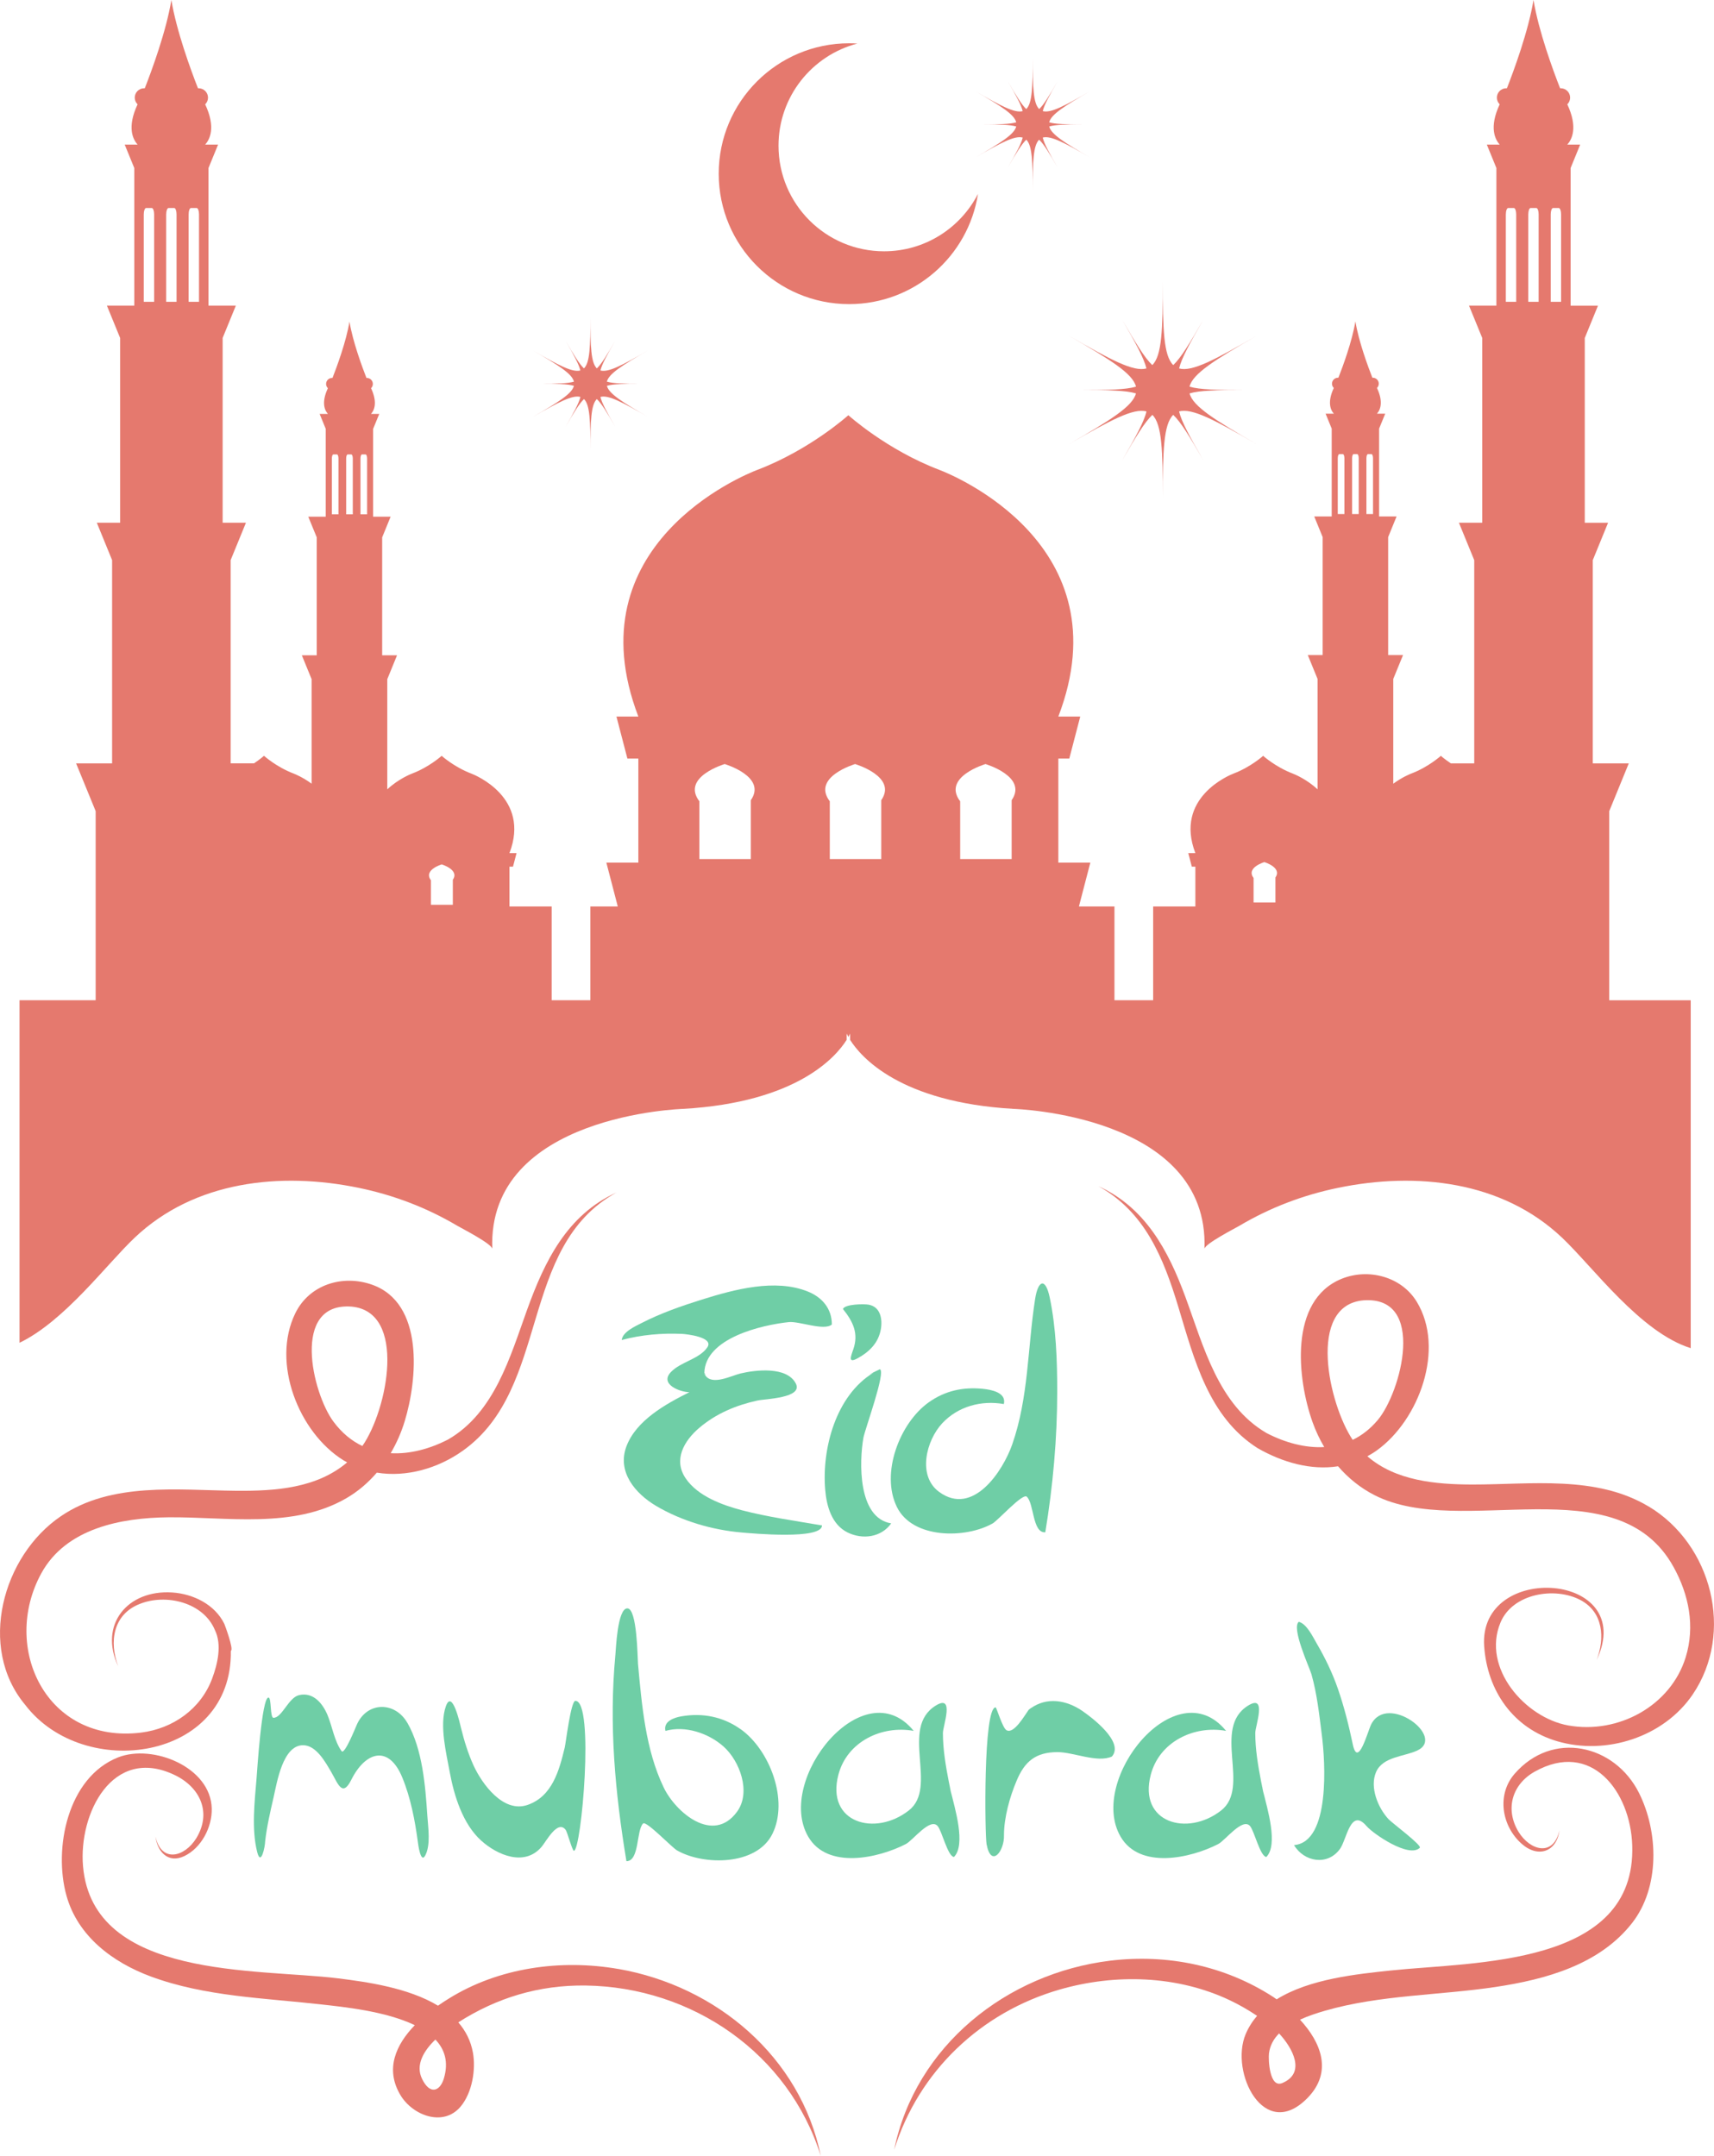 <svg xmlns="http://www.w3.org/2000/svg" width="858.77" height="1080" viewBox="0 0 858.77 1080"><g id="a"/><g id="b"><g id="c"><g id="d"><g><path d="M411.87 764.13c-13.39-2.31-27-4.18-40.17-7.61-9.92-2.64-22.04-7.04-28.11-15.91-6.45-9.41-.74-18.93 6.64-25.26 8.5-7.26 18.47-11.41 29.28-13.8 3.87-.85 23.07-1.2 19.19-8.57-4.52-8.62-20.1-6.78-27.68-4.98-4.63 1.12-14.34 6.25-17.74.8-.06.0-.18-.19-.4-.69.0-.11.0-.2.01-.26.3-17.66 29.05-24.18 42.28-25.57 5.31-.55 17.71 4.54 21.62 1.19.0-7.95-4.86-13.63-12.05-16.52-16.42-6.59-36.87-1.02-52.95 4-10.28 3.22-20.71 6.84-30.32 11.78-3.03 1.56-9.55 4.42-9.96 8.51 9.75-2.62 20.22-3.53 30.29-3.06 1.8.09 16.13 1.54 12.59 6.75-4.01 5.89-13.24 7.17-18.19 12.31-5.99 6.19 4.68 10.14 9.21 10.14-11.72 5.87-26.51 13.97-31.5 27-4.91 12.86 4.33 23.76 14.86 29.99 12.76 7.53 28.08 12.03 42.81 13.29 4.98.43 40.28 3.75 40.28-3.54z" fill="#6fcea6"/><path d="M353.29 688.79c.17.04-.29-1.64-.39-.95.0.09-.01.17-.01.26.11.27.26.47.4.69z" fill="#6fcea6"/><path d="M427.48 676.02s0-.02.0-.03c-.21.6-.44 1.24.0.03z" fill="#6fcea6"/><path d="M413.46 746.34c.69 8.15 3.27 17.38 11.19 21.3 7.5 3.7 16.89 2.51 21.87-4.55-16.86-2.73-16.01-31.01-13.93-42.84.77-4.31 11.44-33.29 8.25-34.37-6.9 3.31-5.41 2.76-3.18 1.72-18.87 11.39-25.97 38.1-24.2 58.74z" fill="#6fcea6"/><path d="M427.49 676c.21-.6.41-1.16.0.03-1.35 3.83-2.57 7.02 2.28 4.32 5.87-3.24 10.41-7.72 11.58-14.61.86-5.15-.26-11.18-6.21-12.21-2.35-.41-11.8-.3-12.8 2.18 5.03 6.26 7.99 12.23 5.16 20.29z" fill="#6fcea6"/><path d="M497.3 763.16c2.76-1.58 15.02-15.28 17.12-13.45 3.7 3.24 2.81 18.39 9.31 17.84 3.85-23.33 5.97-46.96 5.97-70.63.0-15.53-.56-31.79-3.77-47.03-2.13-10.11-5.83-8.64-7.3.79-3.81 24.37-3.21 49.3-11.49 72.92-4.63 13.18-19.59 36.24-36.63 23.71-11-8.09-6.41-25.76 1.54-34.32 7.99-8.56 19.68-11.65 30.92-9.66 1.38-5.86-6.48-7.23-10.56-7.64-9.97-.99-18.96.97-27.14 6.81-14.51 10.36-24.19 35.56-15.88 52.42 7.93 16.09 34.57 15.82 47.91 8.22z" fill="#6fcea6"/><path d="M204.09 863.01c-6.12-10.67-19.88-10.76-25.18.61-.57 1.22-6.27 15.64-7.76 13.57-3.62-5.01-4.69-12.43-7.06-18.1-2.47-5.88-7.18-11.61-14.26-9.96-5.33 1.25-8.49 11.36-12.8 11.36-1.83.0-.91-10.15-2.53-10.15-3.39.0-5.72 37.69-5.98 40.7-.96 11.53-2.55 25.32.34 36.69 1.88 7.46 3.99-2.83 3.99-5.41.85-7.41 2.53-14.61 4.19-21.87 1.72-7.5 4.59-26.23 14.79-26.23 6.6.0 11.17 8.42 14.06 13.32 3.37 5.73 5.57 13.11 10.12 4 7.14-14.25 18.77-17.58 25.52-1.22 4.26 10.33 6.4 21.67 7.87 32.68.05.44 1.34 10.72 3.62 6.51 2.89-5.33 1.46-14.18 1.09-19.96-.98-14.91-2.41-33.3-10-46.55z" fill="#6fcea6"/><path d="M288.3 851.98c-2.3.0-4.79 21.11-5.35 23.41-2.77 11.43-6.2 24.41-18.58 28.72-12.26 4.28-22.88-10.59-27.07-19.67-2.77-6.06-4.74-12.45-6.32-18.91-.42-1.7-4.43-19.92-7.62-10.72-3.28 9.44.28 23.59 1.96 32.8 2.17 11.87 6.52 26.07 15.79 34.41 7.98 7.19 21.7 13.18 30.27 3.07 2.27-2.67 8.04-13.8 12.06-8.44.8 1.08 3.29 10.46 4.11 10.46 3.73.0 10.44-75.11.74-75.11z" fill="#6fcea6"/><path d="M371.11 866.23c-8.8-6.29-19.06-8.32-29.71-6.48-3.71.64-9.13 2.48-7.99 7.3 9.88-2.82 21.56 1.14 29.05 7.77 8.17 7.23 13.97 22.86 6.87 32.65-11.99 16.52-30.8.35-36.77-12.03-9.15-18.95-10.98-41.28-12.9-61.96-.26-2.89-.38-27.81-5.35-27.81s-5.71 20.57-5.98 23.29c-.45 4.76-.26 2.89-.01.19-3.29 34.72-.14 68.83 5.54 103.16 6.59.0 4.91-15.4 8.34-18.88 1.55-1.57 14.47 12.06 17.05 13.5 13.29 7.59 39.87 7.69 47.75-8.3 8.32-16.86-1.36-42.05-15.87-52.42z" fill="#6fcea6"/><path d="M476.38 897.32c-.47-2.3-1.14-5.57-1.01-4.88.21 1.1.42 2.2.65 3.29.1.48.21 1.01.36 1.6z" fill="#6fcea6"/><path d="M476.02 895.72c-.41-2.04-.6-2.98-.65-3.29-1.56-8-2.94-16.18-2.94-24.34.0-3.55 6.07-19.73-3.62-13.71-18.24 11.32 1.49 40.84-13.48 52.53-16.91 13.22-41.59 6.22-35.27-17.91 4.35-16.59 21.72-24.86 37.73-21.96-25.02-30.73-69.42 24.41-52.87 52.95 9.6 16.58 35.12 10.83 48.91 3.75 3.56-1.83 12.14-13.34 15.93-9.07 2.22 2.52 5.02 15.1 8.19 15.54 6.13-6.13.44-24.46-1.58-32.9.47 2.35.72 3.65-.36-1.6z" fill="#6fcea6"/><path d="M542.24 857.01c-7.89-5.38-17.75-7.14-25.88-1.23.73-.61 1.29-1.13-.93.68-1.95 2.6-7.4 12.41-11.16 10.23-2-1.16-4.99-11.43-5.42-11.43-6.26.0-5.41 63.8-4.55 68.49 2.24 12.2 9.03 3.56 8.73-4.56.0-8.65 2.88-19.05 6.27-27.04 4.11-10 9.82-14.42 20.41-14.47 8.02-.06 19.97 5.52 27.38 2.22 6.42-7.33-10.38-19.83-14.86-22.88z" fill="#6fcea6"/><path d="M632.88 897.32c-.46-2.3-1.14-5.57-1.01-4.88.21 1.1.43 2.2.65 3.29.1.48.22 1.01.36 1.6z" fill="#6fcea6"/><path d="M632.52 895.72c-.41-2.04-.6-2.98-.65-3.29-1.56-8-2.94-16.18-2.94-24.34.0-3.55 6.08-19.73-3.61-13.71-18.24 11.32 1.48 40.84-13.49 52.53-16.93 13.22-41.58 6.22-35.26-17.91 4.35-16.59 21.71-24.86 37.74-21.96-25.03-30.73-69.42 24.42-52.88 52.95 9.61 16.58 35.12 10.83 48.92 3.75 3.54-1.83 12.14-13.34 15.92-9.07 2.22 2.52 5.02 15.1 8.19 15.54 6.12-6.13.44-24.46-1.59-32.9.48 2.35.73 3.65-.36-1.6z" fill="#6fcea6"/><path d="M710.08 876.88c14.62-6.73-15.11-29.03-23.1-13.05-1.7 3.41-6.62 22.21-9.2 9.92-1.96-9.36-4.29-18.68-7.42-27.73-2.75-7.95-6.37-15.45-10.61-22.71-1.85-3.14-4.98-9.9-9.01-10.91-3.85 3.08 5.36 22.9 6.32 26.21 2.86 10 3.94 20.45 5.25 30.74 1.64 12.8 4.4 53.41-13.96 54.9 4.95 8.36 16.7 10.58 23 1.95 3.43-4.69 5.27-20.85 13.29-11.52 3.26 3.86 21.34 16.29 26.73 10.91 1.19-1.18-13.84-12.38-15.67-14.32.28.29.37.39-.01-.01-3.15-3.38-.85-.91-.01-.02-5.27-5.65-9.55-16.02-6.2-23.64 3.36-7.65 13.96-7.65 20.61-10.71z" fill="#6fcea6"/><path d="M695.7 911.27s-.02-.02-.03-.03c0 0 .01.01.01.02.01.0.01.0.01.01z" fill="#6fcea6"/></g><g><path d="M115.66 826.94c1.63-.56-3.11-13.19-3.25-13.48-4.77-9.78-15.64-15.06-26.11-15.75-22.39-1.47-36.92 16.09-27.08 36.96-4.63-12.11-2.59-25.95 10.7-31.18 13.12-5.35 32-.89 37.76 13.06 3.61 7.34 1.32 17.02-1.36 24.22-5.68 15.31-19.7 25.16-35.67 27.13-47.34 5.83-70.34-42.55-49.94-79.81 12.34-22.52 39.82-27.8 63.6-28.04 29.27-.29 62.49 5.91 89.16-9.52 5.86-3.39 10.98-7.78 15.33-12.85 14.89 2.43 30.75-2.15 43.19-11.05 44.09-31.51 27.46-102.04 76.89-129.28-24.76 11.27-35.96 34.3-44.79 58.75-8.53 23.64-16.32 51.48-39.53 64.95-9.33 4.79-19.32 7.43-28.81 6.88 2.95-5 5.3-10.38 7-15.93 6.38-20.86 9.95-59.33-16.48-68.52-14.54-5.07-31.27-.11-38.33 14.4-12.07 24.73 1.66 59.67 24.14 73.61.61.38 1.24.7 1.87 1.04-15.23 12.93-35.83 14.43-55.85 14.23-28.92-.29-62.3-4.53-87.62 12.76-29.2 19.79-41.87 65.77-17.87 94.46 29.29 38.43 103.9 28.06 103.05-27.03zm51.39-114.84c-10.59-14.29-21.37-59.82 9.07-57.59 27.9 2.53 18.08 51.74 5.43 69.83-5.37-2.56-10.29-6.56-14.5-12.24z" fill="#e5796e"/><path d="M309.82 986.31c-28.79-5.01-59.97-.73-84.98 14.84-1.77 1.09-3.57 2.27-5.39 3.54-14.82-8.96-35.64-11.91-50.24-13.71-40.24-4.97-122.59.59-127.6-56.01-2.34-26.47 14.72-60.61 45.74-45.9 12.82 6.07 18.87 18.72 11.04 31.68-5.88 9.56-17.57 12.58-20.49-.76.98 7.62 6.36 13.6 14.42 9.78 8.58-4.08 13.97-14.5 13.77-23.77-.45-20.94-29.68-32.5-46.92-25.69-25.34 9.99-32.46 45.67-25.87 69.27 5.68 20.36 23.18 33.44 42.34 40.52 27.18 10.04 56.78 10.73 85.28 13.96 10.82 1.23 32.17 3.29 46.9 10.4-9.38 9.7-15.11 21.99-7.08 35.2 6.08 9.98 21.3 15.91 30.01 5.61 5.82-6.91 7.73-18.52 6.2-27.04-1.08-6.01-3.7-11-7.33-15.19 19.25-12.31 40.45-18.76 63.77-18.45 53.41.74 101.78 33.99 117.85 85.39-10.14-49.71-52.37-85.13-101.4-93.69zm-87.46 54.96c-2.01 6.46-7 8.08-10.85.18-3.6-7.21 1.06-14.43 6.64-19.79 4.68 4.93 6.73 11.3 4.21 19.61z" fill="#e5796e"/><path d="M826.03 754.64c-26.34-15.81-59.11-10.97-88.32-11.01-18.47-.03-38.52-1.9-52.61-14.15 1.65-.9 3.27-1.87 4.85-3.03 20.99-15.11 34.26-50.78 19.88-74.39-7.7-12.63-24.27-16.91-37.66-11.47-26.56 10.83-22.2 50.35-14.52 71.84 1.55 4.33 3.51 8.5 5.84 12.43-9.56.54-19.58-2.2-28.83-6.97-24.26-14.05-31.7-43.7-40.73-68.21-8.61-23.39-20.05-44.74-43.59-55.49 23.35 12.88 32.61 35.98 40.01 60.36 7.94 26.2 15.12 55.25 39.8 70.89 12.53 7.15 26.68 11.16 40.26 9.05 5.09 5.9 11.23 10.88 18.31 14.49 43.6 22.17 121.4-15.31 149.78 35.94 7.68 13.89 10.88 29.68 6.09 45.22-7.52 24.42-33.89 38.67-58.9 34.16-21.59-3.9-43.4-28.81-33.88-51.58 6.08-14.56 27.25-18.03 40.08-11.21 11.43 6.08 12.28 19.04 8.1 29.99 20.85-44.16-59.37-49.53-56.37-6.85 1.56 22.3 14.48 41.06 36.54 47.56 24.5 7.23 53.47-2.05 67.97-23.46 20.94-30.93 9.57-75.15-22.11-94.15zm-142.94-103.27c31.78-2.35 18.92 46.04 7.21 59.96-3.78 4.49-8.02 7.74-12.56 9.93-11.97-17.78-23.1-67.31 5.35-69.89z" fill="#e5796e"/><path d="M758.86 888.54c-9.08 10.49-6.49 26.19 3.57 35.08 8.21 7.24 17.52 4.03 18.9-6.76-2.93 13.33-14.62 10.31-20.5.75-6.85-11.33-3.26-23.77 8.1-30.15 28.39-15.93 47.96 9.92 48.87 36.86 2.07 60.83-79.16 58.31-121 62.75-16.77 1.78-40.72 4.16-57.15 14.44-.57-.4-1.15-.81-1.74-1.2-24.28-15.72-53.14-21.64-81.8-18.14-51.7 6.35-97.45 42.63-108.1 94.69 12.31-39.36 43.45-68.91 83.05-80.29 27.84-7.98 58.9-7.08 85.26 5.47 4.66 2.21 9.19 4.85 13.52 7.74-2.33 2.71-4.28 5.74-5.73 9.18-8.02 19.05 9.17 54.12 30.91 32.05 12.95-13.14 6.78-28.02-3.68-39.32 4.25-1.94 8.72-3.36 12.5-4.46 27.72-8 57.16-7.66 85.53-11.92 25.09-3.77 52.02-11.14 68.34-32 14-17.87 13.29-45.66 3.45-65.25-12.2-24.26-43.37-31.35-62.3-9.51zm-116.4 154.91c-6.46 2.71-7.03-11.84-6.66-14.87.49-3.99 2.38-7.28 5.05-9.99 6.77 7.27 13.65 19.81 1.61 24.86z" fill="#e5796e"/></g><g><path d="M425.45 152.34c32.64.0 59.68-23.94 64.55-55.21-8.77 17.07-26.55 28.75-47.05 28.75-29.21.0-52.89-23.68-52.89-52.89.0-24.58 16.78-45.25 39.5-51.17-1.36-.09-2.73-.14-4.12-.14-36.08.0-65.34 29.26-65.34 65.33s29.25 65.33 65.34 65.33z" fill="#e5796e"/><path d="M535.65 168.24c20.74 11.97 31.91 18.9 33.53 25.44-5.11 1.53-13.89 1.7-27.02 1.7 13.12.0 21.88.17 27 1.69-1.69 6.52-12.85 13.44-33.5 25.36 20.71-11.95 32.29-18.15 38.76-16.32-1.22 5.19-5.47 12.88-12.04 24.28 6.58-11.39 11.11-18.91 15-22.57 4.8 4.72 5.22 17.84 5.22 41.7.0-23.85.41-36.98 5.22-41.7 3.88 3.66 8.42 11.18 14.99 22.57-6.58-11.4-10.82-19.09-12.05-24.28 6.48-1.84 18.06 4.37 38.75 16.32-20.64-11.92-31.81-18.84-33.5-25.36 5.12-1.52 13.89-1.69 27.01-1.69-13.13.0-21.91-.17-27.03-1.7 1.62-6.53 12.79-13.47 33.52-25.44-20.68 11.94-32.25 18.14-38.74 16.32 1.24-5.19 5.48-12.86 12.03-24.21-6.55 11.35-11.07 18.85-14.95 22.53-4.84-4.68-5.26-17.82-5.26-41.75.0 23.93-.42 37.06-5.26 41.75-3.88-3.67-8.4-11.18-14.96-22.53 6.55 11.34 10.78 19.01 12.03 24.21-6.48 1.82-18.06-4.38-38.74-16.32z" fill="#e5796e"/><path d="M488.57 78.95c12.73-7.35 19.86-11.16 23.84-10.03-.76 3.19-3.36 7.93-7.42 14.93 4.05-7 6.84-11.62 9.22-13.88 2.96 2.9 3.21 10.97 3.21 25.64.0-14.67.26-22.74 3.21-25.64 2.4 2.25 5.18 6.88 9.23 13.88-4.05-7-6.66-11.74-7.41-14.93 3.98-1.13 11.1 2.68 23.83 10.03-12.7-7.33-19.55-11.58-20.6-15.59 3.15-.94 8.54-1.04 16.6-1.04-8.07.0-13.47-.11-16.61-1.05.99-4.02 7.86-8.28 20.6-15.64-12.71 7.34-19.83 11.16-23.81 10.03.76-3.19 3.37-7.91 7.4-14.88-4.03 6.97-6.82 11.59-9.19 13.85-2.98-2.88-3.25-10.95-3.25-25.66.0 14.71-.26 22.78-3.23 25.66-2.39-2.26-5.17-6.88-9.2-13.85 4.03 6.97 6.64 11.69 7.4 14.88-3.99 1.12-11.11-2.69-23.83-10.03 12.75 7.36 19.62 11.62 20.61 15.64-3.13.94-8.54 1.05-16.61 1.05 8.07.0 13.46.1 16.61 1.04-1.04 4.01-7.9 8.26-20.6 15.59z" fill="#e5796e"/><path d="M266.96 208.87c12.74-7.35 19.86-11.16 23.84-10.03-.75 3.19-3.36 7.92-7.41 14.93 4.05-7 6.84-11.63 9.22-13.87 2.95 2.9 3.21 10.97 3.21 25.64.0-14.66.26-22.74 3.21-25.64 2.4 2.25 5.18 6.87 9.22 13.87-4.04-7.01-6.65-11.74-7.41-14.93 3.98-1.13 11.1 2.68 23.83 10.03-12.69-7.33-19.56-11.59-20.6-15.6 3.14-.94 8.53-1.04 16.61-1.04-8.08.0-13.48-.11-16.62-1.05.99-4.02 7.86-8.29 20.61-15.65-12.71 7.35-19.84 11.16-23.83 10.04.77-3.19 3.38-7.91 7.4-14.88-4.02 6.97-6.81 11.59-9.19 13.85-2.98-2.88-3.24-10.95-3.24-25.67.0 14.72-.26 22.79-3.23 25.67-2.39-2.26-5.17-6.88-9.2-13.85 4.03 6.97 6.63 11.69 7.4 14.88-3.99 1.12-11.11-2.69-23.83-10.04 12.75 7.36 19.62 11.63 20.62 15.65-3.14.94-8.54 1.05-16.61 1.05 8.06.0 13.45.1 16.6 1.04-1.04 4.01-7.9 8.26-20.61 15.6z" fill="#e5796e"/><path d="M9.78 501.05v171.58c22.7-10.96 43.53-39.25 57.71-52.66 30.03-28.45 73.01-33.03 112.21-24.96 17.5 3.61 34.15 9.95 49.5 19.05 1.77 1.06 17.36 9.02 17.45 11.54-2.56-67.34 95.68-70.14 95.68-70.14 56.96-3.29 76.5-26.04 81.85-34.55l.02-3.19s.26.64.86 1.72c.6-1.08.86-1.72.86-1.72l.02 3.19c5.35 8.5 24.89 31.25 81.84 34.55.0.0 98.25 2.8 95.69 70.14.1-2.52 15.68-10.49 17.44-11.54 15.35-9.11 32.01-15.45 49.52-19.05 39.19-8.07 82.16-3.49 112.2 24.96 15.58 14.74 39.18 47.42 64.47 55.35v-174.26h-40.82v-94.73l9.79-23.93h-18.04V280.6l7.67-18.74h-11.68v-92.55l6.62-16.2h-13.71V84.17l4.79-11.73h-6.48c2.3-2.51 5.5-8.53.03-20.18.87-.85 1.41-2.04 1.41-3.35.0-2.59-2.09-4.69-4.69-4.69h-.33c-3.49-8.87-10.77-28.62-13.33-44.22-2.55 15.59-9.85 35.35-13.32 44.22h-.34c-2.59.0-4.69 2.11-4.69 4.69.0 1.31.55 2.5 1.41 3.35-5.46 11.65-2.26 17.67.03 20.18h-6.47l4.79 11.73v68.93h-13.72l6.63 16.2v92.55h-11.68l7.67 18.74v101.8h-11.71c-3.12-2.07-5.01-3.78-5.01-3.78.0.0-6.2 5.61-14.77 8.86-.74.28-4.73 1.9-9.08 5.11v-52.49l4.9-11.95h-7.46v-59.09l4.22-10.34h-8.75v-44l3.06-7.49h-4.15c1.46-1.59 3.51-5.44.02-12.88.55-.55.9-1.3.9-2.14.0-1.65-1.34-2.99-3-2.99h-.21c-2.22-5.67-6.88-18.27-8.5-28.23-1.63 9.96-6.29 22.56-8.51 28.23h-.22c-1.64.0-3 1.35-3 2.99.0.84.35 1.59.91 2.14-3.49 7.45-1.44 11.29.03 12.88h-4.14l3.06 7.49v44h-8.75l4.22 10.34v59.09h-7.45l4.89 11.95v55.31c-5.47-5.1-11.55-7.58-12.49-7.93-8.57-3.26-14.77-8.86-14.77-8.86.0.0-6.21 5.61-14.77 8.86-2.1.8-29.83 12.11-19.19 39.87h-3.55l1.77 6.79h1.78v19.95h-21.15v46.96h-19.39v-46.96h-17.81l5.72-21.96h-16.03v-52.14h5.49l5.49-21.04h-10.98c32.93-86-52.95-121.04-59.46-123.51-26.53-10.06-45.75-27.44-45.75-27.44.0.0-19.21 17.38-45.75 27.44-6.51 2.47-92.39 37.51-59.46 123.51h-10.98l5.49 21.04h5.49v52.14h-16.03l5.72 21.96h-13.73v46.96h-19.39v-46.96h-21.15v-19.95h1.77l1.78-6.79h-3.55c10.64-27.76-17.09-39.07-19.2-39.87-8.57-3.26-14.77-8.86-14.77-8.86.0.0-6.2 5.61-14.76 8.86-.95.35-7.02 2.83-12.49 7.93v-55.18l4.89-11.96h-7.45v-59.08l4.23-10.35h-8.76v-44l3.07-7.49h-4.14c1.46-1.59 3.52-5.43.03-12.88.56-.54.9-1.31.9-2.14.0-1.65-1.33-3-2.99-3h-.22c-2.21-5.67-6.87-18.27-8.5-28.22-1.63 9.95-6.3 22.56-8.51 28.22h-.22c-1.65.0-2.99 1.34-2.99 3 0 .84.35 1.6.9 2.14-3.5 7.45-1.44 11.29.02 12.88h-4.15l3.06 7.49v44h-8.75l4.24 10.35v59.08h-7.46l4.89 11.96v52.35c-4.36-3.21-8.33-4.83-9.09-5.11-8.56-3.26-14.77-8.86-14.77-8.86.0.0-1.89 1.7-5.01 3.78h-11.7v-101.8l7.67-18.74h-11.68v-92.55l6.62-16.2h-13.71V84.17l4.8-11.73h-6.48c2.29-2.51 5.49-8.53.02-20.18.88-.85 1.42-2.04 1.42-3.35.0-2.59-2.1-4.69-4.69-4.69h-.34c-3.48-8.87-10.77-28.62-13.33-44.22-2.55 15.59-9.84 35.35-13.32 44.22h-.34c-2.59.0-4.69 2.11-4.69 4.69.0 1.31.54 2.5 1.42 3.35-5.46 11.65-2.27 17.67.03 20.18h-6.48l4.8 11.73v68.93h-13.72l6.63 16.2v92.55h-11.68l7.66 18.74v101.8h-18.04l9.8 23.93v94.73H9.78zM776.96 107.37c0-1.75.53-3.17 1.17-3.17h2.86c.65.0 1.17 1.42 1.17 3.17v43.81h-5.2v-43.81zm-11.24.0c0-1.75.53-3.17 1.17-3.17h2.86c.64.0 1.16 1.42 1.16 3.17v43.81h-5.2v-43.81zm-11.24.0c0-1.75.53-3.17 1.16-3.17h2.86c.65.0 1.17 1.42 1.17 3.17v43.81h-5.2v-43.81zm-69.86 122.15c0-1.11.32-2.03.74-2.03h1.82c.42.0.75.91.75 2.03v27.97h-3.31v-27.97zm-7.17.0c0-1.11.33-2.03.74-2.03h1.83c.41.0.74.91.74 2.03v27.97h-3.31v-27.97zm-7.18.0c0-1.11.33-2.03.75-2.03h1.82c.42.0.75.91.75 2.03v27.97h-3.33v-27.97zm-36.8 202.33s9.05 2.68 5.56 7.69v12.54h-10.95v-12.3c-3.94-5.17 5.39-7.93 5.39-7.93zm-139.71-49.12s21.3 6.29 13.11 18.1v29.49h-25.79v-28.93c-9.26-12.17 12.68-18.66 12.68-18.66zm-65.33.0s21.31 6.29 13.11 18.1v29.49h-25.79v-28.93c-9.27-12.17 12.69-18.66 12.69-18.66zm-65.34.0s21.3 6.29 13.11 18.1v29.49h-25.79v-28.93c-9.27-12.17 12.68-18.66 12.68-18.66zm-141.78 50.27s9.05 2.68 5.57 7.69v12.54h-10.97v-12.3c-3.93-5.17 5.4-7.93 5.4-7.93zm-40.7-203.35c0-1.11.33-2.02.74-2.02h1.84c.4.0.74.9.74 2.02v27.97h-3.32v-27.97zm-7.17.0c0-1.11.33-2.02.75-2.02h1.82c.42.0.75.9.75 2.02v27.97h-3.32v-27.97zm-7.17.0c0-1.11.33-2.02.74-2.02h1.83c.41.0.74.9.74 2.02v27.97h-3.31v-27.97zM94.51 107.37c0-1.75.52-3.17 1.17-3.17h2.86c.64.0 1.17 1.42 1.17 3.17v43.81h-5.2v-43.81zm-11.24.0c0-1.75.53-3.17 1.17-3.17h2.86c.64.0 1.16 1.42 1.16 3.17v43.81h-5.2v-43.81zm-11.24.0c0-1.75.53-3.17 1.17-3.17h2.86c.64.0 1.17 1.42 1.17 3.17v43.81h-5.2v-43.81z" fill="#e5796e"/></g></g></g></g></svg>